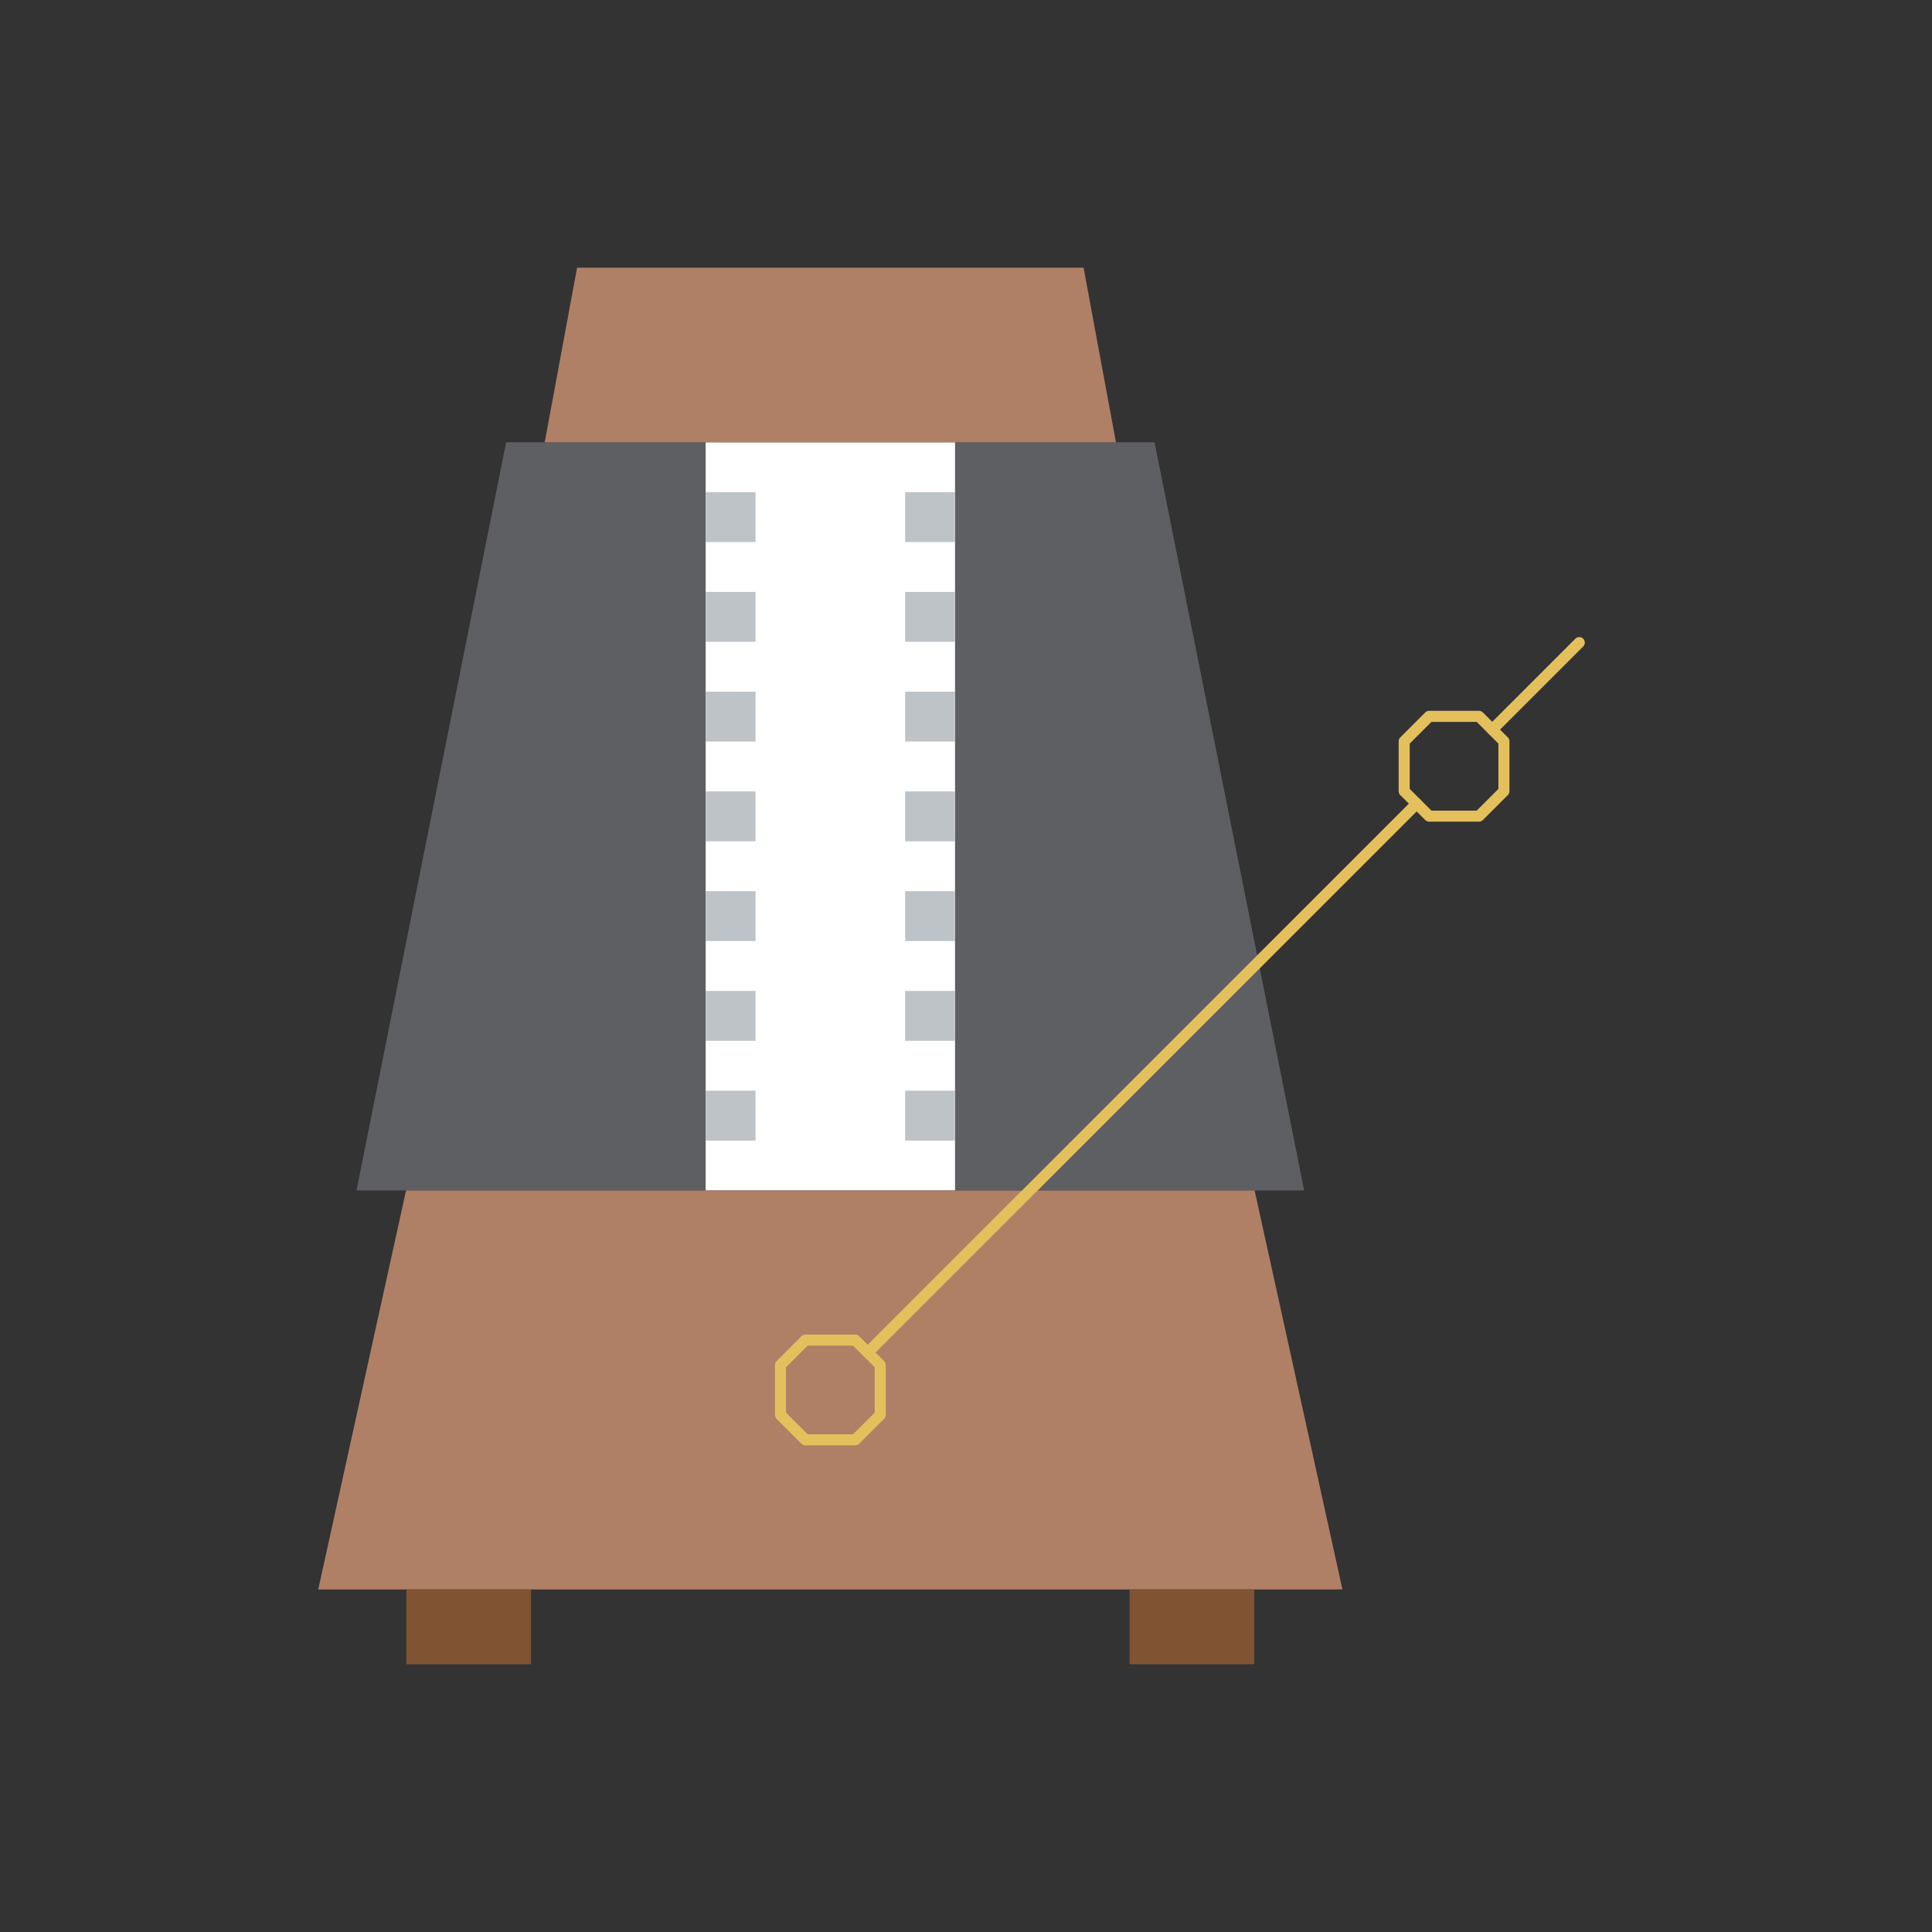 <?xml version="1.0" encoding="utf-8"?>
<!-- Generator: Adobe Illustrator 16.0.0, SVG Export Plug-In . SVG Version: 6.00 Build 0)  -->
<!DOCTYPE svg PUBLIC "-//W3C//DTD SVG 1.1//EN" "http://www.w3.org/Graphics/SVG/1.1/DTD/svg11.dtd">
<svg version="1.1" id="Capa_1" xmlns="http://www.w3.org/2000/svg" xmlns:xlink="http://www.w3.org/1999/xlink" x="0px" y="0px"
	 width="350px" height="350px" viewBox="0 0 350 350" enable-background="new 0 0 350 350" xml:space="preserve">
<rect x="0" y="0" width="350" height="350" fill="#333333" stroke="none"/>
<polygon fill="none" stroke="#E4C05C" stroke-width="2" stroke-linecap="round" stroke-linejoin="round" stroke-miterlimit="10" points="
	258.898,147.848 254.38,143.33 254.38,134.294 258.898,129.776 267.934,129.776 272.451,134.294 272.451,143.33 267.934,147.848 "/>
<polygon fill="#5E5F62" points="64.585,215.661 236.264,215.661 209.156,80.125 91.692,80.125 "/>
<rect x="127.835" y="80.125" fill="#FFFFFF" width="45.179" height="135.536"/>
<rect x="127.835" y="197.589" fill="#BDC3C7" width="9.036" height="9.036"/>
<rect x="127.835" y="179.518" fill="#BDC3C7" width="9.036" height="9.036"/>
<rect x="127.835" y="161.446" fill="#BDC3C7" width="9.036" height="9.036"/>
<rect x="127.835" y="143.375" fill="#BDC3C7" width="9.036" height="9.036"/>
<rect x="127.835" y="125.304" fill="#BDC3C7" width="9.036" height="9.036"/>
<rect x="127.835" y="107.232" fill="#BDC3C7" width="9.036" height="9.036"/>
<rect x="127.835" y="89.161" fill="#BDC3C7" width="9.036" height="9.036"/>
<rect x="163.978" y="197.589" fill="#BDC3C7" width="9.036" height="9.036"/>
<rect x="163.978" y="179.518" fill="#BDC3C7" width="9.036" height="9.036"/>
<rect x="163.978" y="161.446" fill="#BDC3C7" width="9.036" height="9.036"/>
<rect x="163.978" y="143.375" fill="#BDC3C7" width="9.036" height="9.036"/>
<rect x="163.978" y="125.304" fill="#BDC3C7" width="9.036" height="9.036"/>
<rect x="163.978" y="107.232" fill="#BDC3C7" width="9.036" height="9.036"/>
<rect x="163.978" y="89.161" fill="#BDC3C7" width="9.036" height="9.036"/>
<g>
	<polygon fill="#AF8066" points="202.163,80.125 196.303,48.5 104.541,48.5 98.681,80.125 	"/>
	<polygon fill="#AF8066" points="227.286,215.661 73.562,215.661 57.65,287.946 243.193,287.946 	"/>
</g>
<rect x="73.621" y="287.946" fill="#805333" width="22.589" height="13.554"/>
<rect x="204.639" y="287.946" fill="#805333" width="22.589" height="13.554"/>
<line fill="none" stroke="#E4C05C" stroke-width="2" stroke-linecap="round" stroke-linejoin="round" stroke-miterlimit="10" x1="157.201" y1="245.026" x2="256.639" y2="145.589"/>
<line fill="none" stroke="#E4C05C" stroke-width="2" stroke-linecap="round" stroke-linejoin="round" stroke-miterlimit="10" x1="270.332" y1="132.175" x2="286.1" y2="116.408"/>
<polygon fill="none" stroke="#E4C05C" stroke-width="2" stroke-linecap="round" stroke-linejoin="round" stroke-miterlimit="10" points="
	145.906,260.839 141.389,256.321 141.389,247.286 145.906,242.768 154.942,242.768 159.46,247.286 159.46,256.321 154.942,260.839 
	"/>
</svg>
